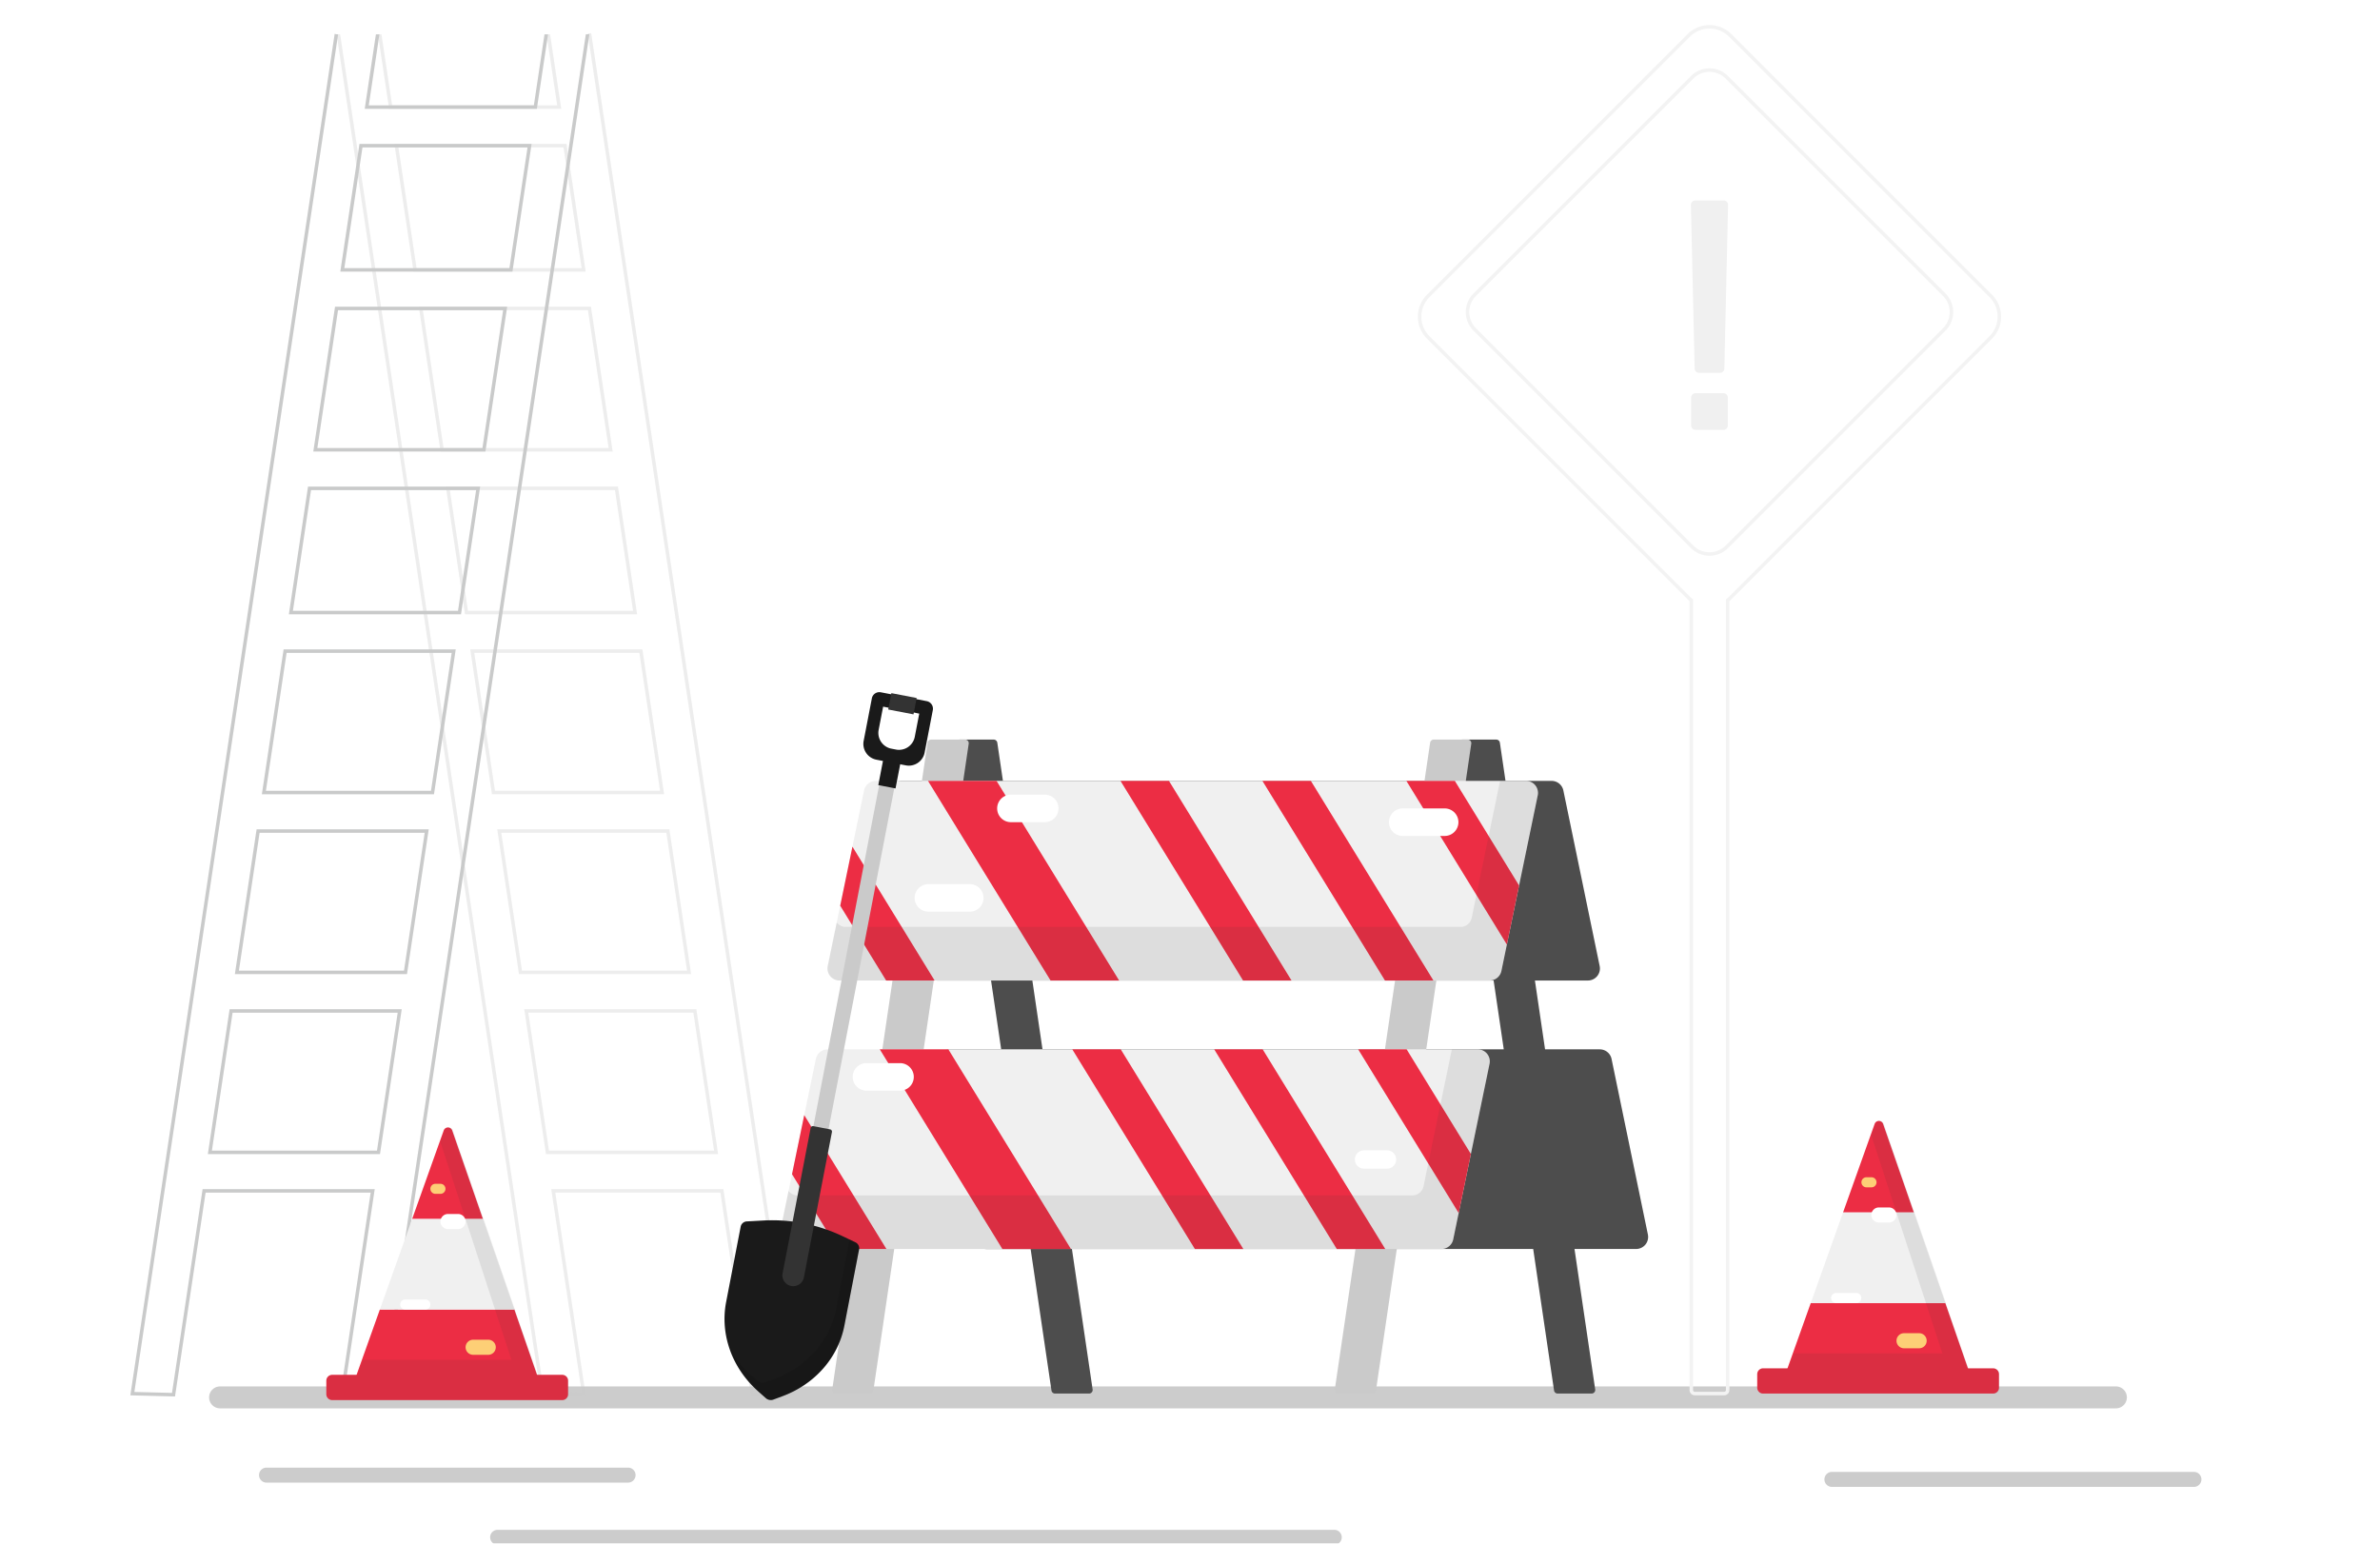 <svg xmlns="http://www.w3.org/2000/svg" xmlns:xlink="http://www.w3.org/1999/xlink" width="683" height="443" viewBox="0 0 683 443">
  <defs>
    <filter id="Trazado_127" x="0" y="388.47" width="692.83" height="35.081" filterUnits="userSpaceOnUse">
      <feOffset dx="5" dy="3" input="SourceAlpha"/>
      <feGaussianBlur stdDeviation="1.5" result="blur"/>
      <feFlood flood-opacity="0.161"/>
      <feComposite operator="in" in2="blur"/>
      <feComposite in="SourceGraphic"/>
    </filter>
    <clipPath id="clip-path">
      <rect id="Rectángulo_73" data-name="Rectángulo 73" width="550.349" height="6.29" transform="translate(251.468 397.905)" fill="none"/>
    </clipPath>
    <clipPath id="clip-path-2">
      <rect id="Rectángulo_74" data-name="Rectángulo 74" width="203.901" height="57.295" transform="translate(428.921 224.114)" fill="none"/>
    </clipPath>
    <clipPath id="clip-path-3">
      <rect id="Rectángulo_75" data-name="Rectángulo 75" width="203.901" height="57.296" transform="translate(415.091 301.166)" fill="none"/>
    </clipPath>
    <clipPath id="clip-path-4">
      <rect id="Rectángulo_76" data-name="Rectángulo 76" width="69.375" height="78.244" transform="translate(695.731 321.708)" fill="none"/>
    </clipPath>
    <clipPath id="clip-path-5">
      <rect id="Rectángulo_77" data-name="Rectángulo 77" width="37.16" height="46.071" transform="translate(400.867 355.739)" fill="none"/>
    </clipPath>
    <clipPath id="clip-path-6">
      <rect id="Rectángulo_80" data-name="Rectángulo 80" width="108.191" height="4.303" transform="translate(715.084 422.437)" fill="none"/>
    </clipPath>
    <clipPath id="clip-path-7">
      <rect id="Rectángulo_81" data-name="Rectángulo 81" width="108.19" height="4.303" transform="translate(265.725 421.208)" fill="none"/>
    </clipPath>
    <clipPath id="clip-path-8">
      <rect id="Rectángulo_82" data-name="Rectángulo 82" width="244.392" height="4.272" transform="translate(332.114 439.066)" fill="none"/>
    </clipPath>
    <clipPath id="clip-path-9">
      <rect id="Rectángulo_83" data-name="Rectángulo 83" width="69.375" height="78.243" transform="translate(285.097 323.581)" fill="none"/>
    </clipPath>
    <clipPath id="clip-Mesa_de_trabajo_2">
      <rect width="683" height="443"/>
    </clipPath>
  </defs>
  <g id="Mesa_de_trabajo_2" data-name="Mesa de trabajo – 2" clip-path="url(#clip-Mesa_de_trabajo_2)">
    <rect width="683" height="443" fill="#fff"/>
    <g id="Grupo_119" data-name="Grupo 119" transform="translate(-618.337 -192)">
      <g transform="matrix(1, 0, 0, 1, 618.34, 192)" filter="url(#Trazado_127)">
        <path id="Trazado_127-2" data-name="Trazado 127" d="M861.746,416.051H204.5a13.04,13.04,0,0,1,0-26.081H861.746a13.04,13.04,0,1,1,0,26.081" transform="translate(-191.46)" fill="#fff" opacity="0.635"/>
      </g>
      <g id="Grupo_60" data-name="Grupo 60" transform="translate(426.88 192)" opacity="0.2">
        <g id="Grupo_59" data-name="Grupo 59">
          <g id="Grupo_58" data-name="Grupo 58" clip-path="url(#clip-path)">
            <path id="Trazado_128" data-name="Trazado 128" d="M798.672,404.2H254.613a3.145,3.145,0,1,1,0-6.29H798.672a3.145,3.145,0,1,1,0,6.29"/>
          </g>
        </g>
      </g>
      <path id="Unión_2" data-name="Unión 2" d="M-8397.5-2530.208h-48.387l8.731,58.19-11.81.3-58.688-391.1a1.04,1.04,0,0,1,1.028-1.189h9.754a1.041,1.041,0,0,1,1.029.886l3.28,21.86h48.386l-3.234-21.557a1.038,1.038,0,0,1,1.027-1.189h9.755a1.039,1.039,0,0,1,1.027.886l58.688,391.1-11.81.3Zm-1.661-11.064-6.088-40.572h-48.387l6.089,40.572Zm-7.748-51.637-6.088-40.57h-48.387l6.088,40.57Zm-7.749-51.637-6.088-40.57h-48.386l6.088,40.57Zm-7.748-51.635-5.35-35.655h-48.387l5.351,35.655Zm-7.011-46.719-6.088-40.57h-48.386l6.088,40.57Zm-7.748-51.637-5.35-35.653H-8490.9l5.35,35.653Z" transform="translate(9222.997 3063.991)" fill="none" stroke="#cacaca" stroke-miterlimit="10" stroke-width="1" opacity="0.342"/>
      <path id="Unión_1" data-name="Unión 1" d="M-8447.422-2472.018l8.731-58.189h-48.386l-8.777,58.492-11.81-.3,58.687-391.094a1.039,1.039,0,0,1,1.029-.888h9.753a1.041,1.041,0,0,1,1.029,1.191l-3.234,21.554h48.386l3.28-21.858a1.038,1.038,0,0,1,1.026-.888h9.756a1.039,1.039,0,0,1,1.027,1.191l-58.687,391.094Zm10.392-69.253,6.089-40.572h-48.386l-6.089,40.572Zm7.749-51.638,6.089-40.57h-48.387l-6.088,40.57Zm7.749-51.634,6.088-40.572h-48.386l-6.088,40.572Zm7.748-51.636,5.351-35.655h-48.386l-5.351,35.655Zm7.011-46.719,6.089-40.572h-48.386l-6.089,40.572Zm7.749-51.636,5.351-35.655h-48.386l-5.351,35.655Z" transform="translate(9163.984 3063.991)" fill="none" stroke="#c9caca" stroke-miterlimit="10" stroke-width="1"/>
      <path id="Trazado_147" data-name="Trazado 147" d="M359.616,9.85h-71.24a2.968,2.968,0,0,1-2.9-3.592l.755-3.914A2.967,2.967,0,0,1,289.132,0h71.239a2.969,2.969,0,0,1,2.9,3.592l-.755,3.914a2.969,2.969,0,0,1-2.9,2.344" transform="translate(426.88 192)" fill="#fff"/>
      <path id="Trazado_148" data-name="Trazado 148" d="M664.36,354.308l-2.588-12.51-.994-4.807-1.023-4.942-5.82-28.129a3.453,3.453,0,0,0-3.382-2.754h-15.7l-2.911-19.757h15.2a3.454,3.454,0,0,0,3.382-4.153l-2.589-12.511-.995-4.807L645.925,255l-5.82-28.129a3.453,3.453,0,0,0-3.382-2.754H623.5l-1.616-10.967a1.04,1.04,0,0,0-1.028-.887H611.1a1.039,1.039,0,0,0-1.028,1.19l1.572,10.664H479.274l-1.616-10.967a1.039,1.039,0,0,0-1.028-.887h-9.754a1.039,1.039,0,0,0-1.028,1.19l1.572,10.664H450.157a3.454,3.454,0,0,0-3.382,4.154l5.354,25.878,2.014,9.732,3.057,14.778a3.454,3.454,0,0,0,3.383,2.754h15.281l2.911,19.757H463.987a3.454,3.454,0,0,0-3.382,4.153l5.354,25.878,2.014,9.733,3.057,14.778a3.455,3.455,0,0,0,3.382,2.754h12.807l5.983,40.6a1.04,1.04,0,0,0,1.028.888h9.754a1.04,1.04,0,0,0,1.028-1.191l-5.939-40.3H631.446l5.983,40.6a1.039,1.039,0,0,0,1.028.888h9.754a1.04,1.04,0,0,0,1.028-1.191l-5.939-40.3h17.679a3.453,3.453,0,0,0,3.381-4.154M623,301.166H490.629l-2.911-19.757H620.09Z" transform="translate(426.88 192)" fill="#4d4d4d"/>
      <path id="Trazado_149" data-name="Trazado 149" d="M575.54,399.952h9.754a1.039,1.039,0,0,0,1.028-.887L613.676,213.45a1.04,1.04,0,0,0-1.028-1.191h-9.754a1.039,1.039,0,0,0-1.028.888L574.512,398.762a1.039,1.039,0,0,0,1.028,1.19" transform="translate(426.88 192)" fill="#cacaca"/>
      <path id="Trazado_150" data-name="Trazado 150" d="M431.314,399.952h9.754a1.039,1.039,0,0,0,1.028-.887L469.45,213.45a1.04,1.04,0,0,0-1.028-1.191h-9.754a1.039,1.039,0,0,0-1.028.888L430.286,398.762a1.039,1.039,0,0,0,1.028,1.19" transform="translate(426.88 192)" fill="#cacaca"/>
      <path id="Trazado_151" data-name="Trazado 151" d="M432.376,281.409H618.942a3.453,3.453,0,0,0,3.382-2.754l10.425-50.388a3.453,3.453,0,0,0-3.382-4.153H442.8a3.453,3.453,0,0,0-3.382,2.753l-10.425,50.389a3.454,3.454,0,0,0,3.382,4.153" transform="translate(426.88 192)" fill="#f0f0f0"/>
      <path id="Trazado_152" data-name="Trazado 152" d="M457.767,224.114l35.174,57.295h19.678l-35.174-57.295Z" transform="translate(426.88 192)" fill="#ec2d44"/>
      <path id="Trazado_153" data-name="Trazado 153" d="M432.577,259.938l13.181,21.471h13.909l-23.584-38.417Z" transform="translate(426.88 192)" fill="#ec2d44"/>
      <path id="Trazado_154" data-name="Trazado 154" d="M513.008,224.114l35.174,57.295h13.909l-35.174-57.295Z" transform="translate(426.88 192)" fill="#ec2d44"/>
      <path id="Trazado_155" data-name="Trazado 155" d="M553.735,224.114l35.174,57.295h13.909l-35.174-57.295Z" transform="translate(426.88 192)" fill="#ec2d44"/>
      <path id="Trazado_156" data-name="Trazado 156" d="M608.959,224.114H595.05l28.839,46.977,3.506-16.946Z" transform="translate(426.88 192)" fill="#ec2d44"/>
      <path id="Trazado_157" data-name="Trazado 157" d="M418.546,358.462H605.112a3.453,3.453,0,0,0,3.382-2.754L618.92,305.32a3.454,3.454,0,0,0-3.382-4.154H428.971a3.454,3.454,0,0,0-3.382,2.754l-10.425,50.389a3.454,3.454,0,0,0,3.382,4.153" transform="translate(426.88 192)" fill="#f0f0f0"/>
      <path id="Trazado_158" data-name="Trazado 158" d="M443.938,301.166l35.174,57.3h19.678l-35.174-57.3Z" transform="translate(426.88 192)" fill="#ec2d44"/>
      <path id="Trazado_159" data-name="Trazado 159" d="M418.747,336.991l13.181,21.471h13.909l-23.584-38.417Z" transform="translate(426.88 192)" fill="#ec2d44"/>
      <path id="Trazado_160" data-name="Trazado 160" d="M499.178,301.166l35.174,57.3h13.909l-35.174-57.3Z" transform="translate(426.88 192)" fill="#ec2d44"/>
      <path id="Trazado_161" data-name="Trazado 161" d="M539.905,301.166l35.174,57.3h13.91l-35.175-57.3Z" transform="translate(426.88 192)" fill="#ec2d44"/>
      <path id="Trazado_162" data-name="Trazado 162" d="M595.129,301.166H581.22l28.839,46.977,3.506-16.946Z" transform="translate(426.88 192)" fill="#ec2d44"/>
      <g id="Grupo_63" data-name="Grupo 63" transform="translate(426.88 192)" opacity="0.1">
        <g id="Grupo_62" data-name="Grupo 62">
          <g id="Grupo_61" data-name="Grupo 61" clip-path="url(#clip-path-2)">
            <path id="Trazado_163" data-name="Trazado 163" d="M629.367,224.114h-7.432L613.8,263.42a3.266,3.266,0,0,1-3.2,2.6H434.164a3.241,3.241,0,0,1-2.582-1.279l-2.587,12.511a3.452,3.452,0,0,0,3.38,4.153H618.943a3.454,3.454,0,0,0,3.381-2.754l10.426-50.388a3.454,3.454,0,0,0-3.383-4.153" fill="#333"/>
          </g>
        </g>
      </g>
      <g id="Grupo_66" data-name="Grupo 66" transform="translate(426.88 192)" opacity="0.1">
        <g id="Grupo_65" data-name="Grupo 65">
          <g id="Grupo_64" data-name="Grupo 64" clip-path="url(#clip-path-3)">
            <path id="Trazado_164" data-name="Trazado 164" d="M615.538,301.166H608.1l-8.133,39.306a3.265,3.265,0,0,1-3.2,2.605H420.335a3.244,3.244,0,0,1-2.582-1.279l-2.589,12.51a3.454,3.454,0,0,0,3.382,4.154H605.113a3.455,3.455,0,0,0,3.382-2.754l10.425-50.389a3.454,3.454,0,0,0-3.382-4.153" fill="#333"/>
          </g>
        </g>
      </g>
      <path id="Trazado_165" data-name="Trazado 165" d="M439.989,313.021h9.879a3.952,3.952,0,0,0,0-7.9h-9.879a3.952,3.952,0,0,0,0,7.9" transform="translate(426.88 192)" fill="#fff"/>
      <path id="Trazado_166" data-name="Trazado 166" d="M582.9,335.412h6.586a2.634,2.634,0,0,0,0-5.269H582.9a2.634,2.634,0,0,0,0,5.269" transform="translate(426.88 192)" fill="#fff"/>
      <path id="Trazado_167" data-name="Trazado 167" d="M481.479,235.968h9.879a3.951,3.951,0,0,0,0-7.9h-9.879a3.951,3.951,0,0,0,0,7.9" transform="translate(426.88 192)" fill="#fff"/>
      <path id="Trazado_168" data-name="Trazado 168" d="M457.771,261.652h11.854a3.952,3.952,0,1,0,0-7.9H457.771a3.952,3.952,0,0,0,0,7.9" transform="translate(426.88 192)" fill="#fff"/>
      <path id="Trazado_169" data-name="Trazado 169" d="M594.095,239.919h11.854a3.951,3.951,0,1,0,0-7.9H594.095a3.951,3.951,0,1,0,0,7.9" transform="translate(426.88 192)" fill="#fff"/>
      <path id="Unión_3" data-name="Unión 3" d="M-8428.607-2471.756a1.017,1.017,0,0,1-1.091-.927V-2699.44a8.588,8.588,0,0,1-.754-.671l-74.736-74.737a8.382,8.382,0,0,1-2.475-5.97,8.391,8.391,0,0,1,2.475-5.972l74.736-74.739a8.383,8.383,0,0,1,5.97-2.473,8.386,8.386,0,0,1,5.97,2.473l74.736,74.739a8.385,8.385,0,0,1,2.473,5.972,8.376,8.376,0,0,1-2.473,5.97l-74.736,74.737a8.567,8.567,0,0,1-.753.67v226.759a1.017,1.017,0,0,1-1.09.927Zm-.86-377.758-62.387,62.387a7.055,7.055,0,0,0,0,9.967l62.387,62.387a7,7,0,0,0,4.985,2.065,6.993,6.993,0,0,0,4.983-2.065l62.387-62.387a7.055,7.055,0,0,0,0-9.967l-62.387-62.387a6.993,6.993,0,0,0-4.983-2.065A7,7,0,0,0-8429.468-2849.513Z" transform="translate(9533.4 3063.707)" fill="none" stroke="#f3f3f3" stroke-miterlimit="10" stroke-width="1"/>
      <path id="Trazado_173" data-name="Trazado 173" d="M731.86,322.575a1.29,1.29,0,0,0-2.434-.01l-9.064,25.418h20.317Z" transform="translate(426.88 192)" fill="#ec2d44"/>
      <path id="Trazado_174" data-name="Trazado 174" d="M757.122,395.352,749.7,373.968H711.1l-7.621,21.374a1.29,1.29,0,0,0,1.215,1.723H755.9a1.29,1.29,0,0,0,1.219-1.713" transform="translate(426.88 192)" fill="#ec2d44"/>
      <path id="Trazado_175" data-name="Trazado 175" d="M740.679,347.983H720.362L711.1,373.968h38.6Z" transform="translate(426.88 192)" fill="#f0f0f0"/>
      <path id="Trazado_176" data-name="Trazado 176" d="M697.424,399.952h65.99a1.693,1.693,0,0,0,1.693-1.692V394.4a1.693,1.693,0,0,0-1.693-1.692h-65.99a1.692,1.692,0,0,0-1.692,1.692v3.862a1.692,1.692,0,0,0,1.692,1.692" transform="translate(426.88 192)" fill="#ec2d44"/>
      <g id="Grupo_69" data-name="Grupo 69" transform="translate(426.982 192)" opacity="0.1">
        <g id="Grupo_68" data-name="Grupo 68">
          <g id="Grupo_67" data-name="Grupo 67" clip-path="url(#clip-path-4)">
            <path id="Trazado_177" data-name="Trazado 177" d="M763.552,392.734h-7.307l-6.492-18.767-8.987-25.984-8.789-25.408a1.284,1.284,0,0,0-2.425-.01l-1.176,3.309,20.38,62.529h-42.6l-1.539,4.331h-7.332a1.558,1.558,0,0,0-1.555,1.56v4.1a1.558,1.558,0,0,0,1.555,1.56h66.266a1.558,1.558,0,0,0,1.554-1.56v-4.1a1.557,1.557,0,0,0-1.554-1.56" fill="#333"/>
          </g>
        </g>
      </g>
      <path id="Trazado_178" data-name="Trazado 178" d="M730.653,350.87h2.887a2.165,2.165,0,0,0,0-4.331h-2.887a2.165,2.165,0,1,0,0,4.331" transform="translate(426.88 192)" fill="#fff"/>
      <path id="Trazado_179" data-name="Trazado 179" d="M724.157,373.968h-5.774a1.443,1.443,0,1,1,0-2.887h5.774a1.443,1.443,0,1,1,0,2.887" transform="translate(426.88 192)" fill="#fff"/>
      <path id="Trazado_180" data-name="Trazado 180" d="M737.871,386.96H742.2a2.165,2.165,0,0,0,0-4.331h-4.331a2.165,2.165,0,0,0,0,4.331" transform="translate(426.88 192)" fill="#fdcf76"/>
      <path id="Trazado_181" data-name="Trazado 181" d="M728.488,340.765h-1.444a1.444,1.444,0,0,1,0-2.887h1.444a1.444,1.444,0,1,1,0,2.887" transform="translate(426.88 192)" fill="#fdcf76"/>
      <path id="Trazado_182" data-name="Trazado 182" d="M409.05,399.333l2.181,1.935a2.153,2.153,0,0,0,2.18.408l2.6-.967c9.323-3.47,15.993-11.076,17.764-20.26L438,358.557a1.883,1.883,0,0,0-1.1-2.028l-3.639-1.737a46.984,46.984,0,0,0-11.32-3.724l-.032-.006a46.7,46.7,0,0,0-11.386-.776l-4.705.257a1.886,1.886,0,0,0-1.8,1.474l-4.179,21.664c-1.794,9.3,1.677,18.959,9.219,25.652" transform="translate(426.88 192)" fill="#1a1a1a"/>
      <path id="Trazado_183" data-name="Trazado 183" d="M418.67,367.2l-.037-.006a2.2,2.2,0,0,1-1.739-2.571l27.682-143.5a2.192,2.192,0,0,1,2.57-1.738l.037.006a2.193,2.193,0,0,1,1.738,2.57L421.24,365.46a2.193,2.193,0,0,1-2.57,1.739" transform="translate(426.88 192)" fill="#cacaca"/>
      <path id="Trazado_184" data-name="Trazado 184" d="M418.514,369.078h0a3.111,3.111,0,0,1-2.465-3.644l8.044-41.706a.664.664,0,0,1,.778-.525l4.806.927a.663.663,0,0,1,.526.777l-8.045,41.7a3.111,3.111,0,0,1-3.644,2.466" transform="translate(426.88 192)" fill="#333"/>
      <g id="Grupo_72" data-name="Grupo 72" transform="translate(426.88 192)" opacity="0.1">
        <g id="Grupo_71" data-name="Grupo 71">
          <g id="Grupo_70" data-name="Grupo 70" clip-path="url(#clip-path-5)">
            <path id="Trazado_185" data-name="Trazado 185" d="M436.892,356.528l-1.655-.789-3.81,19.752c-1.772,9.184-8.441,16.791-17.764,20.26l-2.6.967a2.153,2.153,0,0,1-2.18-.408l-2.181-1.935a29.551,29.551,0,0,1-5.837-7.143,28.95,28.95,0,0,0,8.184,12.1l2.18,1.935a2.155,2.155,0,0,0,2.181.408l2.6-.967c9.324-3.469,15.993-11.075,17.765-20.26L438,358.557a1.884,1.884,0,0,0-1.105-2.029"/>
          </g>
        </g>
      </g>
      <rect id="Rectángulo_78" data-name="Rectángulo 78" width="9.158" height="5.037" transform="translate(870.387 417.326) rotate(-79.083)" fill="#1a1a1a"/>
      <path id="Trazado_186" data-name="Trazado 186" d="M441.658,200.431l-2.352,12.193a4.617,4.617,0,0,0,3.659,5.408l8.432,1.627A4.618,4.618,0,0,0,456.8,216l2.352-12.192a2.2,2.2,0,0,0-1.743-2.577l-13.179-2.543a2.2,2.2,0,0,0-2.577,1.744m6.915,14.69-1.3-.251a4.617,4.617,0,0,1-3.659-5.408l1.284-6.654,10.366,2-1.284,6.654a4.617,4.617,0,0,1-5.408,3.659" transform="translate(426.88 192)" fill="#1a1a1a"/>
      <rect id="Rectángulo_79" data-name="Rectángulo 79" width="4.782" height="7.39" transform="matrix(0.189, -0.982, 0.982, 0.189, 873.233, 395.629)" fill="#333"/>
      <g id="Grupo_75" data-name="Grupo 75" transform="translate(426.88 192)" opacity="0.2">
        <g id="Grupo_74" data-name="Grupo 74">
          <g id="Grupo_73" data-name="Grupo 73" clip-path="url(#clip-path-6)">
            <path id="Trazado_187" data-name="Trazado 187" d="M717.236,426.74H821.124a2.151,2.151,0,0,0,0-4.3H717.236a2.151,2.151,0,1,0,0,4.3"/>
          </g>
        </g>
      </g>
      <g id="Grupo_78" data-name="Grupo 78" transform="translate(426.88 192)" opacity="0.2">
        <g id="Grupo_77" data-name="Grupo 77">
          <g id="Grupo_76" data-name="Grupo 76" clip-path="url(#clip-path-7)">
            <path id="Trazado_188" data-name="Trazado 188" d="M267.876,425.511H371.764a2.151,2.151,0,0,0,0-4.3H267.876a2.151,2.151,0,0,0,0,4.3"/>
          </g>
        </g>
      </g>
      <g id="Grupo_81" data-name="Grupo 81" transform="translate(426.88 192)" opacity="0.2">
        <g id="Grupo_80" data-name="Grupo 80">
          <g id="Grupo_79" data-name="Grupo 79" clip-path="url(#clip-path-8)">
            <path id="Trazado_189" data-name="Trazado 189" d="M334.25,443.338H574.37a2.136,2.136,0,0,0,0-4.272H334.25a2.136,2.136,0,0,0,0,4.272"/>
          </g>
        </g>
      </g>
      <path id="Trazado_190" data-name="Trazado 190" d="M321.226,324.447a1.29,1.29,0,0,0-2.434-.01l-9.063,25.418h20.316Z" transform="translate(426.88 192)" fill="#ec2d44"/>
      <path id="Trazado_191" data-name="Trazado 191" d="M346.488,397.224l-7.423-21.384h-38.6l-7.622,21.374a1.29,1.29,0,0,0,1.215,1.724h51.213a1.29,1.29,0,0,0,1.219-1.714" transform="translate(426.88 192)" fill="#ec2d44"/>
      <path id="Trazado_192" data-name="Trazado 192" d="M330.045,349.856H309.728l-9.266,25.985h38.6Z" transform="translate(426.88 192)" fill="#f0f0f0"/>
      <path id="Trazado_193" data-name="Trazado 193" d="M286.79,401.824h65.99a1.691,1.691,0,0,0,1.693-1.691v-3.862a1.693,1.693,0,0,0-1.693-1.693H286.79a1.692,1.692,0,0,0-1.692,1.693v3.862a1.69,1.69,0,0,0,1.692,1.691" transform="translate(426.88 192)" fill="#ec2d44"/>
      <g id="Grupo_84" data-name="Grupo 84" transform="translate(426.982 192)" opacity="0.1">
        <g id="Grupo_83" data-name="Grupo 83">
          <g id="Grupo_82" data-name="Grupo 82" clip-path="url(#clip-path-9)">
            <path id="Trazado_194" data-name="Trazado 194" d="M352.918,394.607h-7.307l-6.492-18.767-8.987-25.984-8.789-25.408a1.284,1.284,0,0,0-2.425-.01l-1.176,3.309,20.38,62.529h-42.6l-1.539,4.331h-7.332a1.557,1.557,0,0,0-1.554,1.56v4.1a1.558,1.558,0,0,0,1.554,1.56h66.266a1.557,1.557,0,0,0,1.554-1.56v-4.1a1.556,1.556,0,0,0-1.554-1.56" fill="#333"/>
          </g>
        </g>
      </g>
      <path id="Trazado_195" data-name="Trazado 195" d="M320.019,352.743h2.887a2.171,2.171,0,0,0,2.165-2.165h0a2.172,2.172,0,0,0-2.165-2.165h-2.887a2.172,2.172,0,0,0-2.165,2.165h0a2.171,2.171,0,0,0,2.165,2.165" transform="translate(426.88 192)" fill="#fff"/>
      <path id="Trazado_196" data-name="Trazado 196" d="M313.523,375.84h-5.774a1.443,1.443,0,1,1,0-2.887h5.774a1.443,1.443,0,1,1,0,2.887" transform="translate(426.88 192)" fill="#fff"/>
      <path id="Trazado_197" data-name="Trazado 197" d="M327.237,388.832h4.331a2.165,2.165,0,0,0,0-4.331h-4.331a2.165,2.165,0,1,0,0,4.331" transform="translate(426.88 192)" fill="#fdcf76"/>
      <path id="Trazado_198" data-name="Trazado 198" d="M317.854,342.638H316.41a1.443,1.443,0,0,1,0-2.887h1.444a1.443,1.443,0,1,1,0,2.887" transform="translate(426.88 192)" fill="#fdcf76"/>
      <path id="Trazado_199" data-name="Trazado 199" d="M683.2,102.011h-6.005a1.258,1.258,0,0,1-1.258-1.229l-1.076-46.963a1.259,1.259,0,0,1,1.258-1.287h8.156a1.259,1.259,0,0,1,1.258,1.287l-1.076,46.963a1.257,1.257,0,0,1-1.257,1.229m1.005,16.368h-8.016a1.257,1.257,0,0,1-1.257-1.258V109.1a1.257,1.257,0,0,1,1.257-1.258H684.2a1.258,1.258,0,0,1,1.258,1.258v8.019a1.258,1.258,0,0,1-1.258,1.258" transform="translate(428.722 197)" fill="#f0f0f0"/>
    </g>
  </g>
</svg>

